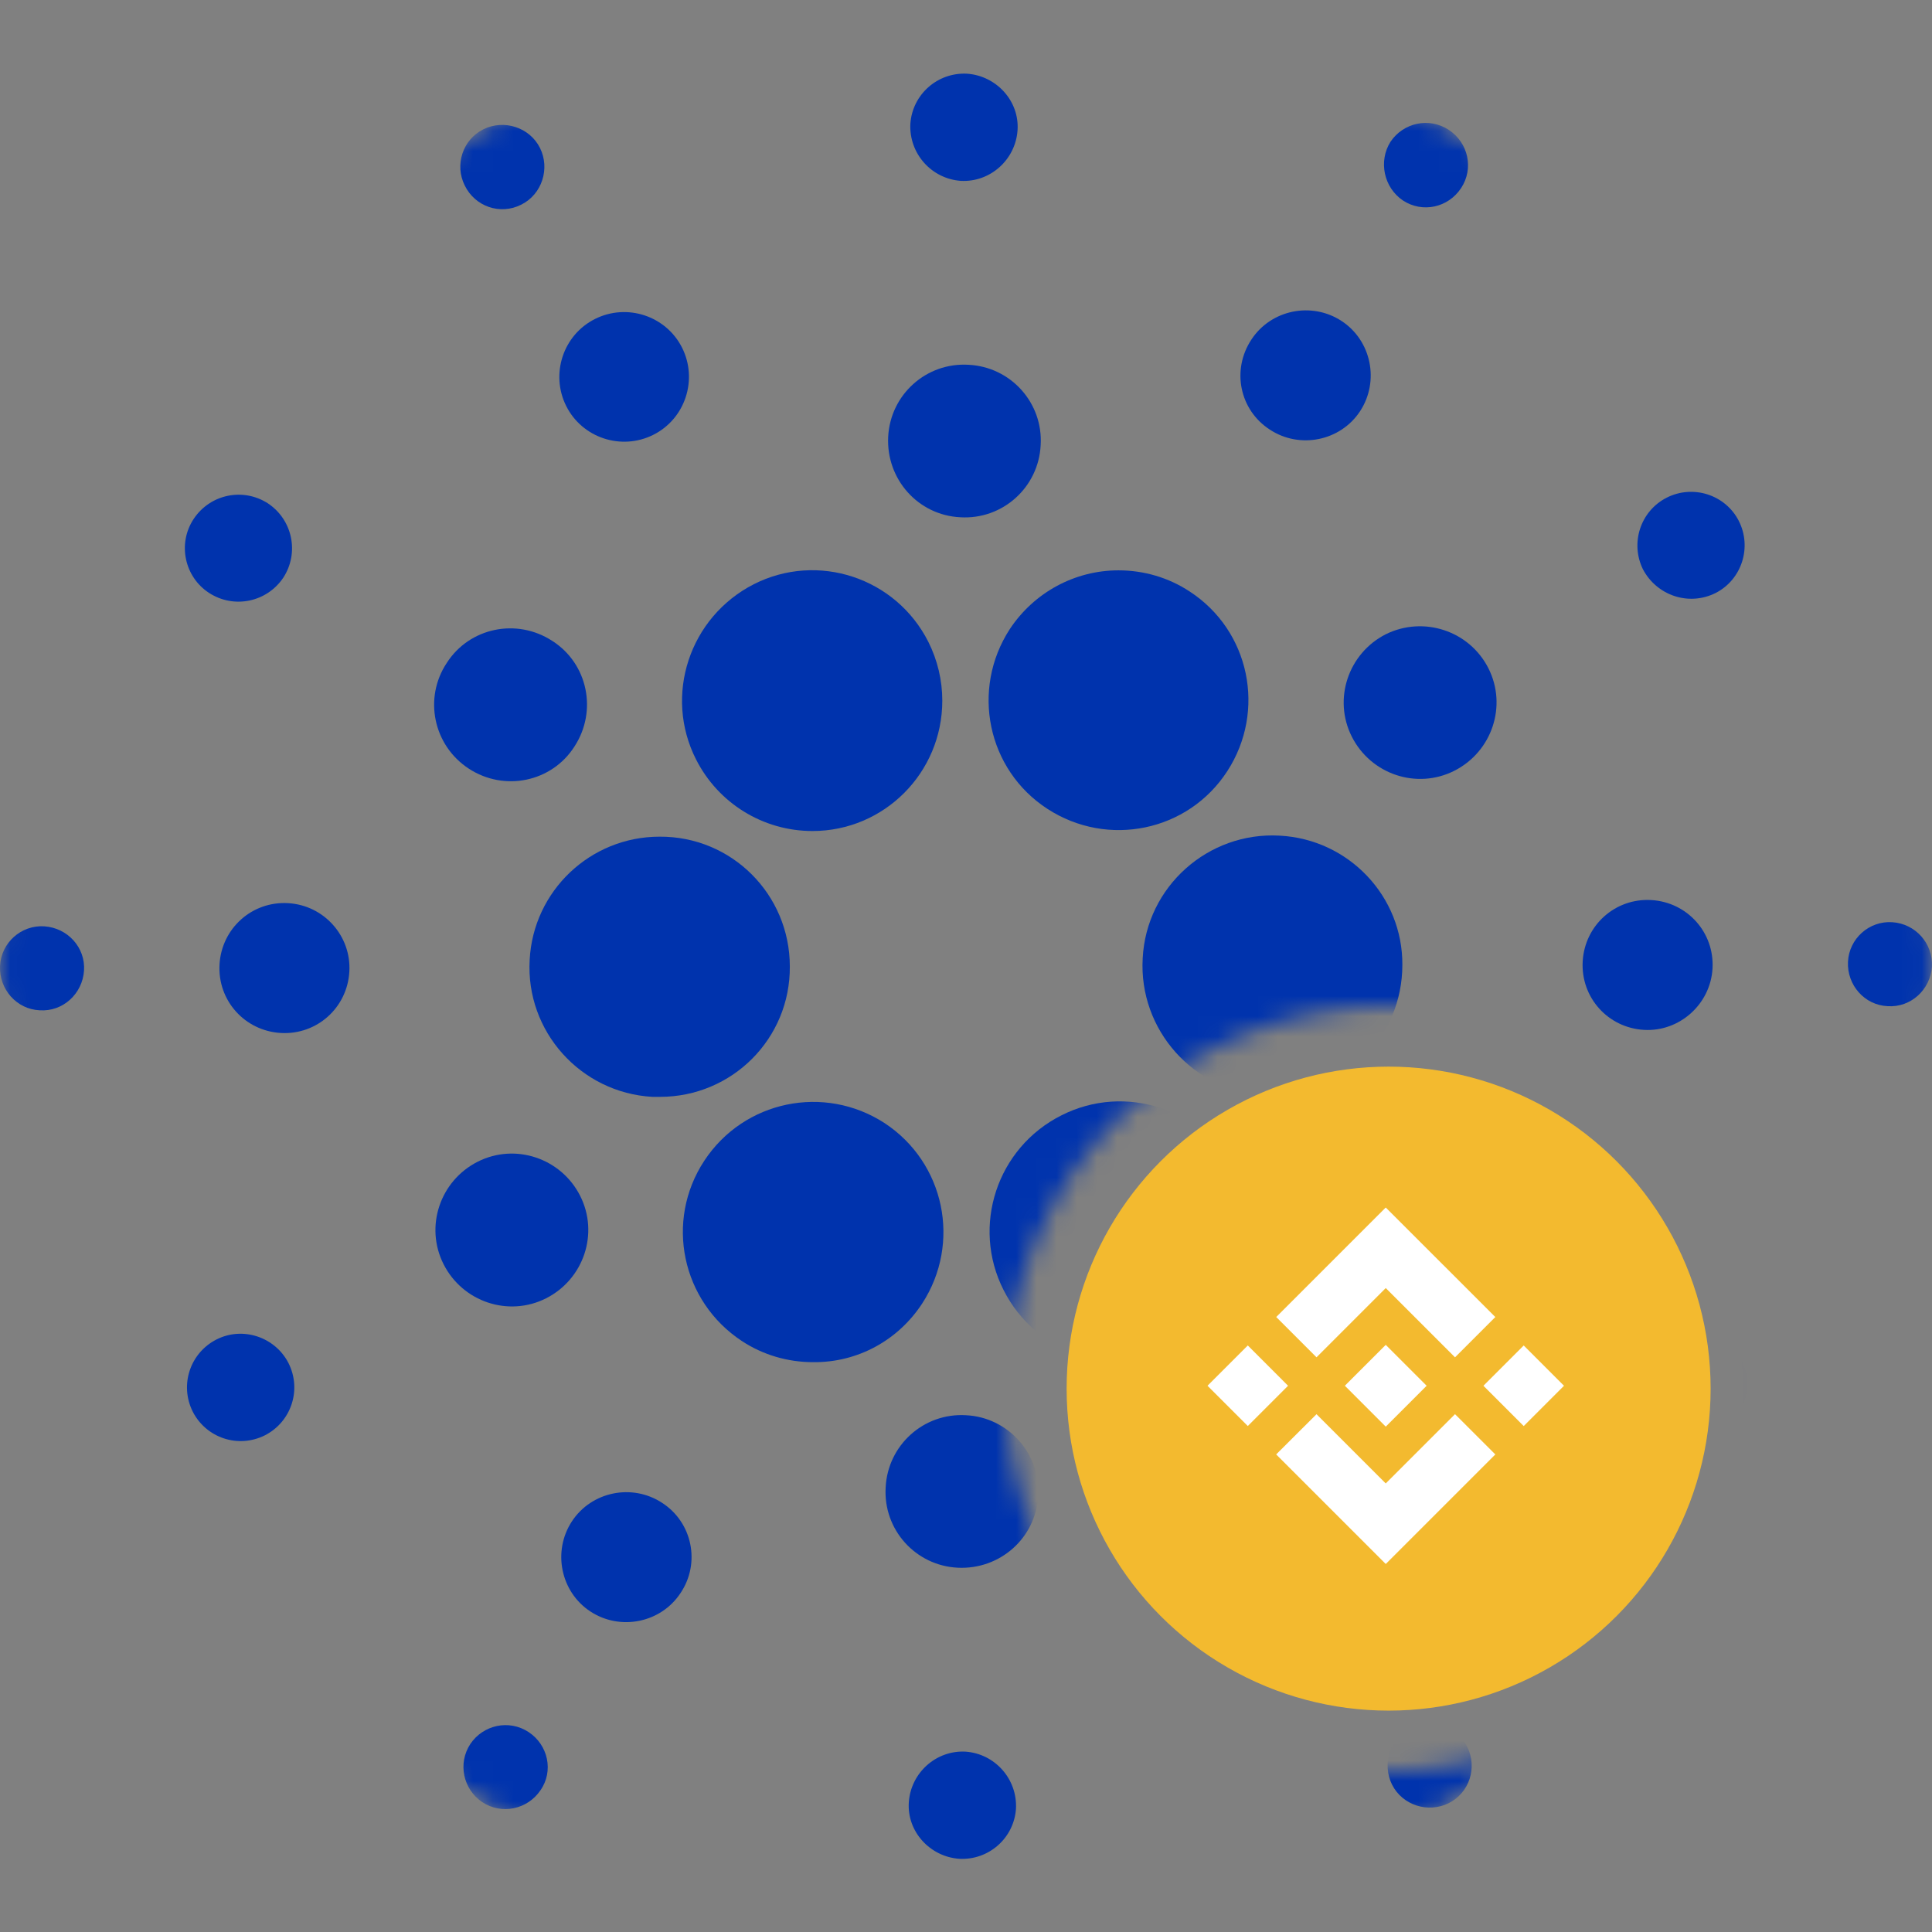 <svg width="96" height="96" viewBox="0 0 96 96" fill="none" xmlns="http://www.w3.org/2000/svg">
<rect x="0" y="0" width="96" height="96" fill="#808080" stroke="none"/>
<mask id="mask0" mask-type="alpha" maskUnits="userSpaceOnUse" x="0" y="0" width="96" height="96">
<path fill-rule="evenodd" clip-rule="evenodd" d="M96 48C96 21.49 74.51 0 48 0C21.49 0 0 21.49 0 48C0 74.51 21.49 96 48 96C74.51 96 96 74.51 96 48ZM69 88C79.493 88 88 79.493 88 69C88 58.507 79.493 50 69 50C58.507 50 50 58.507 50 69C50 79.493 58.507 88 69 88Z" fill="#C4C4C4"/>
</mask>
<g mask="url(#mask0)">
<path d="M26.319 47.693C26.114 51.251 28.853 54.297 32.411 54.502C32.539 54.502 32.667 54.502 32.795 54.502C36.379 54.502 39.272 51.609 39.246 48.025C39.246 44.441 36.354 41.549 32.77 41.574C29.34 41.574 26.498 44.262 26.319 47.693Z" fill="#0033AD"/>
<path d="M2.204 46.029C1.052 45.952 0.053 46.848 0.002 48C-0.049 49.152 0.821 50.15 1.973 50.201C3.125 50.278 4.098 49.382 4.175 48.23C4.252 47.078 3.356 46.105 2.204 46.029Z" fill="#0033AD"/>
<path d="M25.908 10.165C26.932 9.653 27.342 8.373 26.83 7.349C26.318 6.325 25.038 5.915 24.014 6.427C22.99 6.939 22.581 8.194 23.093 9.217C23.605 10.267 24.859 10.702 25.908 10.165C25.883 10.165 25.908 10.165 25.908 10.165Z" fill="#0033AD"/>
<path d="M32.46 21.607C34.047 20.814 34.687 18.868 33.894 17.281C33.1 15.694 31.155 15.054 29.568 15.848C27.98 16.641 27.34 18.587 28.134 20.174C28.928 21.761 30.873 22.401 32.46 21.607Z" fill="#0033AD"/>
<path d="M10.395 29.466C11.624 30.26 13.262 29.927 14.081 28.698C14.875 27.47 14.542 25.831 13.313 25.012C12.084 24.218 10.446 24.551 9.627 25.78C8.808 27.009 9.166 28.673 10.395 29.466Z" fill="#0033AD"/>
<path d="M14.313 44.877C12.521 44.774 11.011 46.131 10.908 47.923C10.806 49.715 12.163 51.225 13.954 51.328C15.746 51.43 17.257 50.073 17.359 48.281C17.462 46.515 16.105 44.979 14.313 44.877Z" fill="#0033AD"/>
<path d="M10.755 66.559C9.449 67.225 8.912 68.812 9.577 70.143C10.243 71.449 11.83 71.986 13.161 71.321C14.466 70.655 15.004 69.068 14.338 67.737C13.673 66.431 12.06 65.894 10.755 66.559Z" fill="#0033AD"/>
<path d="M23.296 38.195C25.062 39.347 27.418 38.861 28.544 37.095C29.696 35.328 29.209 32.973 27.443 31.847C25.677 30.695 23.322 31.181 22.195 32.948C21.043 34.688 21.53 37.043 23.296 38.195Z" fill="#0033AD"/>
<path d="M63.103 21.351C64.588 22.324 66.61 21.915 67.583 20.43C68.556 18.945 68.146 16.923 66.662 15.95C65.177 14.977 63.154 15.387 62.182 16.872C61.183 18.382 61.593 20.379 63.103 21.351Z" fill="#0033AD"/>
<path d="M69.709 9.96C70.682 10.6 71.962 10.318 72.602 9.345C73.242 8.373 72.96 7.093 71.988 6.453C71.015 5.813 69.735 6.094 69.095 7.041C68.481 8.014 68.762 9.32 69.709 9.96Z" fill="#0033AD"/>
<path d="M63.59 41.523C60.031 41.319 56.959 44.058 56.78 47.616C56.575 51.174 59.315 54.246 62.873 54.425C63.001 54.425 63.129 54.425 63.231 54.425C66.79 54.425 69.682 51.533 69.682 47.949C69.708 44.544 67.02 41.703 63.59 41.523Z" fill="#0033AD"/>
<path d="M34.586 37.735C35.687 39.911 37.914 41.293 40.372 41.293C43.93 41.293 46.822 38.4 46.822 34.816C46.822 33.818 46.592 32.82 46.131 31.898C44.519 28.698 40.628 27.418 37.453 29.031C34.253 30.669 32.974 34.56 34.586 37.735Z" fill="#0033AD"/>
<path d="M85.247 29.466C86.552 28.801 87.064 27.188 86.399 25.882C85.733 24.577 84.12 24.065 82.815 24.73C81.509 25.396 80.997 26.983 81.637 28.289C82.328 29.594 83.915 30.132 85.247 29.466Z" fill="#0033AD"/>
<path d="M68.862 31.514C66.994 32.461 66.226 34.74 67.173 36.608C68.12 38.477 70.398 39.245 72.267 38.298C74.136 37.351 74.904 35.072 73.957 33.204C73.01 31.335 70.731 30.593 68.862 31.514Z" fill="#0033AD"/>
<path d="M47.745 8.987C49.204 9.064 50.458 7.937 50.561 6.478C50.663 5.019 49.511 3.765 48.052 3.662C46.593 3.586 45.339 4.686 45.236 6.146C45.159 7.63 46.286 8.885 47.745 8.987Z" fill="#0033AD"/>
<path d="M47.717 25.703C49.816 25.831 51.608 24.218 51.71 22.119C51.838 20.02 50.225 18.228 48.126 18.126C46.027 17.998 44.235 19.611 44.133 21.71C44.03 23.809 45.617 25.601 47.717 25.703Z" fill="#0033AD"/>
<path d="M27.137 64.511C29.005 63.564 29.773 61.286 28.826 59.417C27.879 57.548 25.601 56.78 23.732 57.727C21.863 58.675 21.095 60.953 22.043 62.822C22.99 64.69 25.268 65.458 27.137 64.511Z" fill="#0033AD"/>
<path d="M50.177 31.258C48.231 34.253 49.051 38.247 52.046 40.192C55.041 42.138 59.034 41.319 60.98 38.324C62.925 35.328 62.106 31.335 59.111 29.389C58.062 28.698 56.833 28.34 55.578 28.34C53.403 28.34 51.38 29.441 50.177 31.258Z" fill="#0033AD"/>
<path d="M61.414 58.291C59.801 55.091 55.91 53.811 52.736 55.424C49.536 57.036 48.256 60.927 49.868 64.102C51.481 67.302 55.372 68.581 58.547 66.969C61.721 65.382 63.026 61.542 61.439 58.342C61.439 58.316 61.439 58.316 61.414 58.291Z" fill="#0033AD"/>
<path d="M72.704 57.83C70.938 56.678 68.582 57.164 67.456 58.931C66.304 60.697 66.79 63.052 68.557 64.178C70.323 65.33 72.678 64.844 73.805 63.078C74.957 61.337 74.47 58.982 72.704 57.83Z" fill="#0033AD"/>
<path d="M85.094 48.128C85.197 46.336 83.84 44.825 82.048 44.723C80.256 44.621 78.746 45.977 78.643 47.769C78.541 49.561 79.897 51.072 81.689 51.174C83.456 51.276 84.992 49.894 85.094 48.128Z" fill="#0033AD"/>
<path d="M94.027 45.824C92.875 45.747 91.877 46.643 91.825 47.795C91.774 48.947 92.645 49.945 93.796 49.996C94.948 50.073 95.921 49.177 95.998 48.025C96.049 46.873 95.179 45.901 94.027 45.824Z" fill="#0033AD"/>
<path d="M85.605 66.559C84.376 65.766 82.737 66.098 81.918 67.327C81.125 68.556 81.457 70.194 82.686 71.013C83.915 71.807 85.553 71.474 86.373 70.245C87.192 69.017 86.833 67.353 85.605 66.559Z" fill="#0033AD"/>
<path d="M26.266 86.066C25.293 85.425 24.013 85.707 23.373 86.654C22.733 87.627 23.015 88.907 23.962 89.547C24.935 90.187 26.215 89.905 26.855 88.958C27.52 88.011 27.239 86.706 26.266 86.066Z" fill="#0033AD"/>
<path d="M70.092 85.861C69.068 86.373 68.658 87.653 69.17 88.677C69.682 89.701 70.962 90.11 71.986 89.598C73.01 89.086 73.419 87.832 72.908 86.808C72.396 85.758 71.141 85.323 70.092 85.861C70.117 85.861 70.092 85.861 70.092 85.861Z" fill="#0033AD"/>
<path d="M45.825 64.767C47.77 61.772 46.951 57.779 43.956 55.807C40.961 53.862 36.968 54.681 34.996 57.676C33.025 60.671 33.87 64.665 36.865 66.636C37.915 67.327 39.144 67.685 40.398 67.685C42.599 67.711 44.622 66.61 45.825 64.767Z" fill="#0033AD"/>
<path d="M32.897 74.674C31.412 73.701 29.39 74.111 28.417 75.596C27.444 77.08 27.854 79.103 29.338 80.075C30.823 81.048 32.845 80.639 33.818 79.154C34.816 77.669 34.407 75.647 32.897 74.674Z" fill="#0033AD"/>
<path d="M47.975 87.038C46.515 86.961 45.261 88.088 45.159 89.547C45.056 91.006 46.208 92.26 47.667 92.363C49.127 92.44 50.381 91.339 50.483 89.88C50.56 88.395 49.434 87.141 47.975 87.038Z" fill="#0033AD"/>
<path d="M48.002 70.322C45.902 70.194 44.111 71.807 44.008 73.906C43.88 76.005 45.493 77.797 47.592 77.899C49.691 78.002 51.483 76.415 51.585 74.316C51.713 72.242 50.101 70.424 48.002 70.322Z" fill="#0033AD"/>
<path d="M63.538 74.418C61.951 75.237 61.311 77.183 62.13 78.77C62.949 80.357 64.895 80.997 66.482 80.178C68.069 79.384 68.709 77.439 67.915 75.851C67.096 74.264 65.151 73.599 63.538 74.418Z" fill="#0033AD"/>
</g>
<circle cx="69" cy="69" r="16" fill="#F3BA2F"/>
<g clip-path="url(#clip0)">
<path d="M65.417 67.444L68.857 64.003L72.299 67.445L74.301 65.443L68.857 60L63.415 65.442L65.417 67.444L65.417 67.444ZM60 68.857L62.002 66.855L64.003 68.857L62.002 70.858L60 68.857ZM65.417 70.271L68.857 73.711L72.299 70.269L74.302 72.27L74.301 72.271L68.857 77.714L63.415 72.272L63.413 72.269L65.417 70.27L65.417 70.271ZM73.711 68.858L75.713 66.856L77.714 68.858L75.713 70.86L73.711 68.858Z" fill="white"/>
<path d="M70.887 68.856H70.888L68.857 66.825L67.356 68.325L67.183 68.498L66.828 68.854L66.825 68.856L66.828 68.859L68.857 70.889L70.888 68.858L70.889 68.857L70.887 68.856" fill="white"/>
</g>
<defs>
<clipPath id="clip0">
<rect width="17.714" height="17.714" fill="white" transform="translate(60 60)"/>
</clipPath>
</defs>
</svg>
